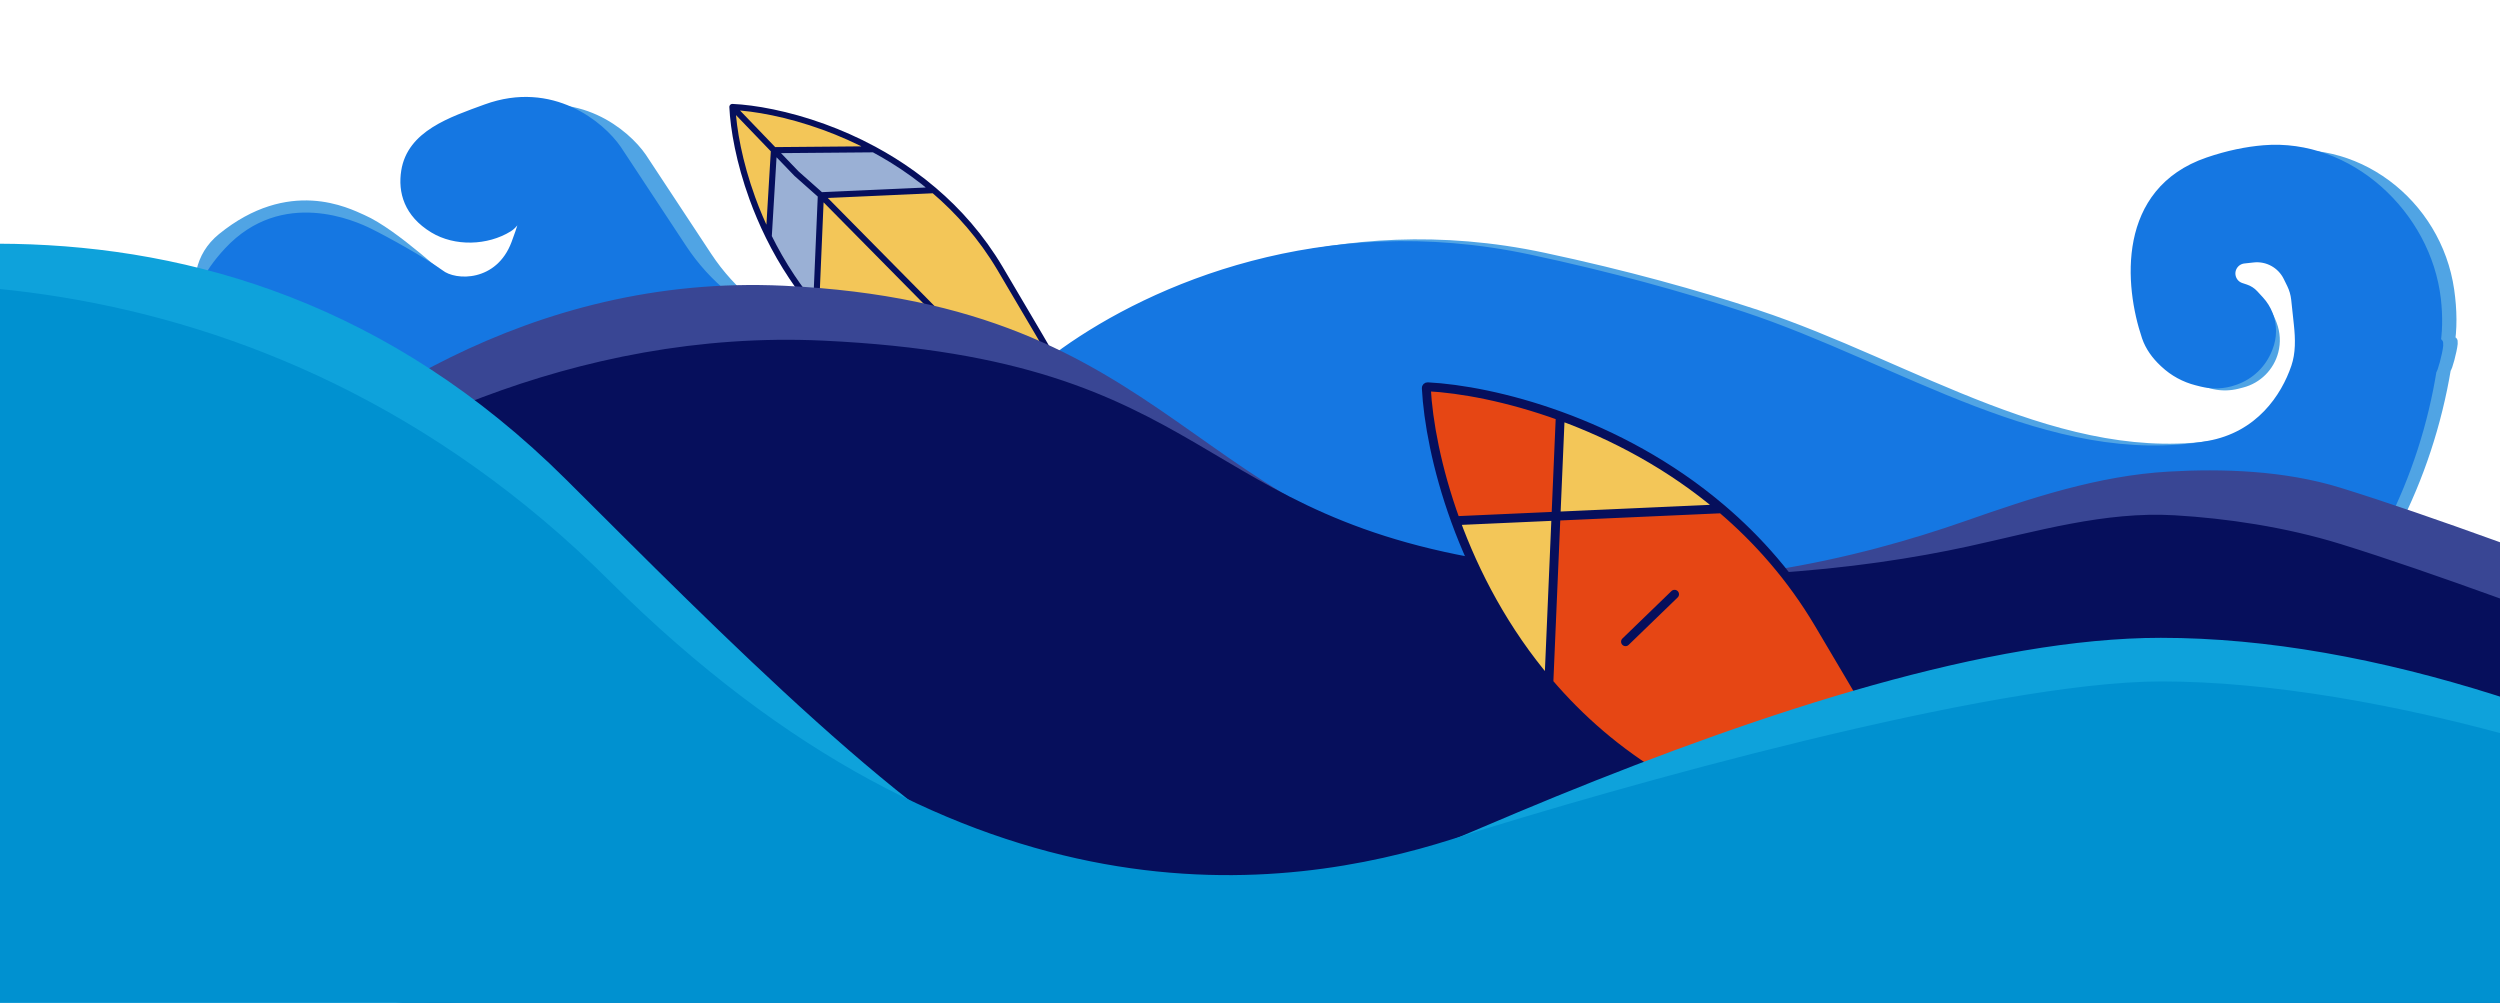 <svg width="2922" height="1172" viewBox="0 0 2922 1172" fill="none" xmlns="http://www.w3.org/2000/svg">
<path d="M878.241 355.474L893.018 367.424C895.734 369.621 898.229 372.078 900.467 374.761C921.486 399.96 915.103 437.963 887.006 454.913L845.314 480.064C829.823 489.41 811.992 494.154 793.905 493.743L583.404 488.96C565.149 488.546 546.999 486.078 529.296 481.603L307.512 425.542C240.426 408.584 205.199 320.951 258.909 277.324C338.513 212.665 405.832 247.641 423.841 255.592C462.055 272.465 519.159 327.869 540.196 343.081C557.876 357.249 601.282 358.803 619.982 308.76C638.681 258.717 646.028 231.125 638.036 243.839C636.219 247.379 635.758 241.132 630.173 235.17C616.549 220.624 556.352 217.071 536.544 214.871C473.022 207.816 520.226 167.233 579.234 142.677C584.841 140.344 590.831 138.005 597.224 135.672C674.38 107.515 731.799 155.798 750.864 183.458L827.316 299.358C841.307 320.568 858.483 339.496 878.241 355.474Z" fill="#50A4E4" stroke="#50A4E4" stroke-width="9.525" stroke-linecap="round"/>
<path d="M849.006 346.38L863.784 358.331C866.5 360.527 868.995 362.985 871.233 365.668C892.251 390.866 885.869 428.87 857.772 445.819L816.08 470.97C800.589 480.316 782.758 485.06 764.671 484.649L554.17 479.867C535.915 479.452 517.765 476.984 500.062 472.509L289.333 419.242C217.059 400.973 215.829 347.736 266.763 293.303C330.797 224.871 414.046 262.85 431.695 271.571C451.148 281.184 493.294 304.505 514.331 319.717C532.012 333.884 583.696 334.491 602.395 284.448C616.483 246.748 613.539 244.781 607.813 251.54C603.335 256.826 600.372 262.674 594.482 266.322C568.858 282.191 532.286 283.253 506.535 267.589C476.65 249.41 469.915 223.904 473.667 200.154C480.479 157.032 526.979 141.544 567.99 126.578C645.146 98.422 702.565 146.704 721.63 174.364L798.082 290.264C812.073 311.475 829.249 330.402 849.006 346.38Z" fill="#1577E2" stroke="#1577E2" stroke-width="9.525" stroke-linecap="round"/>
<path d="M1198.91 527.815C1229.86 545.377 1238.34 554.854 1270.67 540.264C1270.79 540.213 1270.88 540.116 1270.93 540.004C1285.53 507.667 1276.38 498.863 1258.82 467.905C1255.85 462.68 1252.6 456.985 1249.05 450.792L1154.14 425.419L1179 516.454C1186.28 520.633 1192.9 524.411 1198.91 527.815Z" fill="#9AB0D5"/>
<path d="M962.821 148.358C920.308 132.901 881.818 126.205 856 125L904.558 175.5L1021.23 174.5C1001.47 163.857 981.748 155.239 962.821 148.358Z" fill="#F3C658"/>
<path d="M1168.85 313.777C1147.01 276.966 1120.28 246.823 1091.46 222.296L1025.44 225.249L959.407 228.202L1154.14 425.419L1249.05 450.792C1230.98 419.248 1205.07 374.799 1168.85 313.777Z" fill="#F3C658"/>
<path d="M953.729 360.971C978.177 389.596 1008.18 416.134 1044.78 437.852C1104.02 473.012 1147.64 498.457 1179 516.454L1154.14 425.419L959.407 228.202L953.729 360.971Z" fill="#F3C658"/>
<path d="M856 125C857.205 150.81 863.897 189.285 879.343 231.782C884.651 246.385 890.992 261.462 898.5 276.664L904.558 175.5L856 125Z" fill="#F3C658"/>
<path d="M953.729 360.971L959.407 228.202L931 203L904.558 175.5L898.5 276.664C906.219 292.295 915.171 308.057 925.5 323.569C933.96 336.273 943.343 348.811 953.729 360.971Z" fill="#9AB0D5"/>
<path d="M959.407 228.202L1025.44 225.249L1091.46 222.296C1083.4 215.432 1075.17 209.007 1066.84 203C1051.85 192.196 1036.53 182.741 1021.23 174.5L904.558 175.5L931 203L959.407 228.202Z" fill="#9AB0D5"/>
<path d="M856 125C857.205 150.81 863.897 189.285 879.343 231.782C884.651 246.385 890.992 261.462 898.5 276.664M856 125C881.818 126.205 920.308 132.901 962.821 148.358C981.748 155.239 1001.47 163.857 1021.23 174.5M856 125L904.558 175.5M1091.46 222.296C1120.28 246.823 1147.01 276.966 1168.85 313.777C1205.07 374.799 1230.98 419.248 1249.05 450.792M1091.46 222.296L1025.44 225.249L959.407 228.202M1091.46 222.296C1083.4 215.432 1075.17 209.007 1066.84 203C1051.85 192.196 1036.53 182.741 1021.23 174.5M953.729 360.971C978.177 389.596 1008.18 416.134 1044.78 437.852C1104.02 473.012 1147.64 498.457 1179 516.454M953.729 360.971L959.407 228.202M953.729 360.971C943.343 348.811 933.96 336.273 925.5 323.569C915.171 308.057 906.219 292.295 898.5 276.664M1154.14 425.419L1179 516.454M1154.14 425.419L1249.05 450.792M1154.14 425.419L959.407 228.202M1179 516.454C1186.28 520.633 1192.9 524.411 1198.91 527.815C1229.86 545.377 1238.34 554.854 1270.67 540.264C1270.79 540.213 1270.88 540.116 1270.93 540.004C1285.53 507.667 1276.38 498.863 1258.82 467.905C1255.85 462.68 1252.6 456.985 1249.05 450.792M959.407 228.202L931 203L904.558 175.5M904.558 175.5L898.5 276.664M904.558 175.5L1021.23 174.5" stroke="#060F5C" stroke-width="7.105" stroke-linecap="round"/>
<path d="M1803.83 301.339C1562.98 250.013 1365.21 336.28 1261.77 409.968C1227.98 434.038 1209.94 473.263 1205.7 514.532C1201.17 558.621 1213.33 602.806 1239.77 638.373L1335.17 766.692C1418.23 878.415 1537.93 958.646 1674.77 984.229C1741.77 996.754 1803.53 1006.23 1833.97 1005.74C1873.36 1005.12 2118.82 972.189 2368.25 931.344C2633.41 887.925 2828.78 671.564 2862.38 404.99C2866.09 385.058 2865.73 362.317 2862.44 339.325C2847.88 237.574 2751.4 163.371 2650.97 185.224C2635.27 188.639 2618.4 193.316 2600.38 199.485C2511.72 229.82 2506.29 310.139 2519.83 368.764C2526.04 395.65 2543.27 418.115 2563.4 436.993C2577.81 448.797 2596.98 453.033 2615.02 448.4L2620.19 447.072C2638.21 442.446 2652.29 428.401 2656.96 410.398C2659.62 400.167 2659.03 389.365 2655.29 379.478L2654.38 377.062C2648.38 361.195 2635.87 348.661 2620.01 342.634L2611.95 339.571C2609.44 338.614 2607.06 337.31 2604.91 335.697C2584.15 320.163 2592.77 287.264 2618.48 283.905L2624.81 283.077C2631.08 282.258 2637.45 283.345 2643.1 286.196L2655.6 292.511C2666.09 297.811 2675.22 305.443 2682.3 314.822L2684.48 317.698C2694.57 331.067 2700.85 346.927 2702.63 363.584L2704.75 383.383C2706.1 396.043 2706.35 408.922 2702.78 421.144C2692.32 456.994 2662.44 508 2597.92 519.296C2410.8 552.055 2233.44 427.701 2053.06 368.132C1982.97 344.985 1899.81 321.791 1803.83 301.339Z" fill="#50A4E4"/>
<path d="M2862.38 404.99C2866.09 385.058 2865.73 362.317 2862.44 339.325C2847.88 237.574 2751.4 163.371 2650.97 185.224C2635.27 188.639 2618.4 193.316 2600.38 199.485C2511.72 229.82 2506.29 310.139 2519.83 368.764C2526.04 395.65 2543.27 418.115 2563.4 436.993V436.993V436.993C2577.81 448.797 2596.98 453.033 2615.02 448.4L2620.19 447.072C2638.21 442.446 2652.29 428.401 2656.96 410.398V410.398C2659.62 400.167 2659.03 389.365 2655.29 379.478L2654.38 377.062C2648.38 361.195 2635.87 348.661 2620.01 342.634L2611.95 339.571C2609.44 338.614 2607.06 337.31 2604.91 335.697V335.697C2584.15 320.163 2592.77 287.264 2618.48 283.905L2624.81 283.077C2631.08 282.258 2637.45 283.345 2643.1 286.196L2655.6 292.511C2666.09 297.811 2675.22 305.443 2682.3 314.822L2684.48 317.698C2694.57 331.067 2700.85 346.927 2702.63 363.584L2704.75 383.383C2706.1 396.043 2706.35 408.922 2702.78 421.144C2692.32 456.994 2662.44 508 2597.92 519.296V519.296C2410.8 552.055 2233.44 427.701 2053.06 368.132C1982.97 344.985 1899.81 321.791 1803.83 301.338C1562.98 250.013 1365.21 336.28 1261.77 409.968C1227.98 434.038 1209.94 473.263 1205.7 514.532V514.532C1201.17 558.621 1213.33 602.806 1239.77 638.373L1335.17 766.692C1418.23 878.415 1537.93 958.646 1674.77 984.229C1741.77 996.754 1803.53 1006.23 1833.97 1005.74C1873.36 1005.12 2118.82 972.189 2368.25 931.344C2633.41 887.925 2828.78 671.564 2862.38 404.99V404.99ZM2862.38 404.99C2849.32 475.187 2876.48 373.359 2862.38 404.99Z" stroke="#50A4E4" stroke-width="12.154" stroke-linecap="round"/>
<path d="M1786.91 303.43C1546.05 252.104 1348.29 338.371 1244.85 412.06C1211.06 436.13 1193.02 475.355 1188.78 516.624C1184.25 560.712 1196.41 604.897 1222.85 640.465L1318.25 768.783C1401.31 880.507 1521 960.738 1657.85 986.321C1724.85 998.845 1786.61 1008.32 1817.05 1007.84C1857.4 1007.19 2115.92 966.651 2372.96 919.855C2627.44 873.526 2814.81 663.919 2845.46 407.081C2848.83 388.93 2849.07 369.487 2846.87 350.125C2835.67 251.339 2745.03 167.528 2645.96 175.825C2626.14 177.484 2604.45 181.829 2581.01 189.851C2480.12 224.371 2489.01 333.235 2509.36 393.4C2513.24 404.859 2520.53 414.744 2529.35 423.021L2530.42 424.024C2540.95 433.902 2553.82 440.938 2567.82 444.47L2573.62 445.933C2586.02 449.063 2599.08 448.475 2611.15 444.241L2612.32 443.831C2629.41 437.837 2643.07 424.721 2649.74 407.881L2650.49 406.004C2652.9 399.912 2654.14 393.417 2654.14 386.864C2654.14 373.812 2649.23 361.238 2640.38 351.645L2633.74 344.453C2631.18 341.676 2627.96 339.594 2624.37 338.401L2618.86 336.566C2607.83 332.894 2603.21 319.824 2609.47 310.032C2612.38 305.486 2617.19 302.501 2622.55 301.913L2633.52 300.711C2650.63 298.836 2667.08 307.875 2674.68 323.322L2678.76 331.631C2681.55 337.313 2683.33 343.441 2684 349.737L2687.13 378.988C2688.95 395.958 2689.39 413.294 2683.9 429.453C2671.91 464.727 2641.87 510.731 2581 521.388C2393.88 554.146 2216.52 429.793 2036.14 370.223C1966.05 347.077 1882.89 323.882 1786.91 303.43Z" fill="#1577E2"/>
<path d="M2845.46 407.081C2848.83 388.93 2849.07 369.487 2846.87 350.125C2835.67 251.339 2745.03 167.528 2645.96 175.825C2626.14 177.484 2604.45 181.829 2581.01 189.851C2480.12 224.371 2489.01 333.235 2509.36 393.4C2513.24 404.859 2520.53 414.744 2529.35 423.021L2530.42 424.024C2540.95 433.902 2553.82 440.938 2567.82 444.47L2573.62 445.933C2586.02 449.063 2599.08 448.475 2611.15 444.241L2612.32 443.831C2629.41 437.837 2643.07 424.721 2649.74 407.881L2650.49 406.004C2652.9 399.912 2654.14 393.417 2654.14 386.864V386.864C2654.14 373.812 2649.23 361.238 2640.38 351.645L2633.74 344.453C2631.18 341.676 2627.96 339.594 2624.37 338.401L2618.86 336.566C2607.83 332.894 2603.21 319.824 2609.47 310.032V310.032C2612.38 305.486 2617.19 302.501 2622.55 301.913L2633.52 300.711C2650.63 298.836 2667.08 307.875 2674.68 323.322L2678.76 331.631C2681.55 337.313 2683.33 343.441 2684 349.737L2687.13 378.988C2688.95 395.958 2689.39 413.294 2683.9 429.453C2671.91 464.727 2641.87 510.731 2581 521.388V521.388C2393.88 554.146 2216.52 429.793 2036.14 370.223C1966.05 347.077 1882.89 323.882 1786.91 303.43C1546.05 252.104 1348.29 338.371 1244.85 412.06C1211.06 436.13 1193.02 475.355 1188.78 516.624V516.624C1184.25 560.712 1196.41 604.897 1222.85 640.465L1318.25 768.783C1401.31 880.507 1521 960.738 1657.85 986.321C1724.85 998.845 1786.61 1008.32 1817.05 1007.84C1857.4 1007.19 2115.92 966.651 2372.96 919.855C2627.44 873.526 2814.81 663.919 2845.46 407.081V407.081ZM2845.46 407.081C2832.4 477.278 2859.56 375.451 2845.46 407.081Z" stroke="#1577E2" stroke-width="12.154" stroke-linecap="round"/>
<path d="M916.059 337.206C618.164 323.17 396.228 484.183 265.888 604.161C213.963 651.958 185.514 719.46 181.266 789.907C171.748 947.708 288.546 1084.86 445.848 1100.6L856.302 1141.67L3092.37 1174.56C3222.65 1176.47 3329.29 1071.39 3329.29 941.096V933.553C3329.29 821.107 3246.22 725.95 3134.8 710.768C3117.21 708.371 3100 703.894 3083.43 697.518C2998.21 664.719 2840.83 606.067 2734.96 573.284C2669.27 552.947 2597.14 550.844 2534.61 554.45C2453.37 559.135 2375.46 584.943 2298.66 611.834C2176.41 654.638 1984.56 703.872 1769.57 674.686C1387.4 622.803 1378.14 358.978 916.059 337.206Z" fill="#394694" stroke="#394694" stroke-width="6.485" stroke-linecap="round"/>
<path d="M962.151 401.376C671.835 387.697 421.947 516.267 276.776 624.785C212.528 672.811 180.649 750.257 177.256 830.4C169.942 1003.15 298.678 1151.61 470.726 1168.82L856.302 1207.41L3092.37 1240.29C3222.65 1242.2 3329.29 1137.12 3329.29 1006.83V999.286C3329.29 886.84 3246.22 791.683 3134.8 776.501C3117.21 774.104 3100 769.627 3083.43 763.251C2998.21 730.453 2840.83 671.801 2734.96 639.017C2670.42 619.034 2601.61 609.028 2541.61 605.509C2460.38 600.745 2381.15 624.305 2301.65 641.687C2177.4 668.855 1983.34 691.663 1769.57 662.642C1387.4 610.76 1424.23 423.149 962.151 401.376Z" fill="#060F5C" stroke="#060F5C" stroke-width="6.485" stroke-linecap="round"/>
<path d="M1668.62 452.08C1667.74 452.034 1667.03 452.743 1667.08 453.618C1669.05 491.445 1678.9 547.146 1701.23 608.58L1818.63 603.33L1823.64 486.251C1762.18 463.906 1706.46 454.048 1668.62 452.08Z" fill="#E64614"/>
<path d="M2125.75 728.813C2093.72 674.836 2054.53 630.635 2012.27 594.67L1818.63 603.33L1810.3 798.017C1846.15 839.992 1890.15 878.905 1943.81 910.751C2030.69 962.309 2094.65 999.619 2140.63 1026.01L2104.17 892.52L2243.36 929.726C2216.85 883.471 2178.86 818.294 2125.75 728.813Z" fill="#E64614"/>
<path d="M2012.27 594.67C1951.71 543.127 1884.83 508.499 1823.64 486.251L1818.63 603.33L2012.27 594.67Z" fill="#F3C658"/>
<path d="M1701.23 608.58C1723.57 670.04 1758.39 737.238 1810.3 798.017L1818.63 603.33L1701.23 608.58Z" fill="#F3C658"/>
<path d="M2169.82 1042.67C2215.21 1068.42 2227.64 1082.32 2275.06 1060.92C2275.22 1060.85 2275.36 1060.71 2275.44 1060.54C2296.84 1013.12 2283.42 1000.21 2257.67 954.82C2253.32 947.157 2248.56 938.806 2243.36 929.726L2104.17 892.52L2140.63 1026.01C2151.31 1032.14 2161.02 1037.68 2169.82 1042.67Z" fill="#F3C658"/>
<path d="M1701.23 608.58C1678.9 547.146 1669.05 491.445 1667.08 453.618C1667.03 452.743 1667.74 452.034 1668.62 452.08C1706.46 454.048 1762.18 463.906 1823.64 486.251M1701.23 608.58C1723.57 670.04 1758.39 737.238 1810.3 798.017M1701.23 608.58L1818.63 603.33M2012.27 594.67C2054.53 630.635 2093.72 674.836 2125.75 728.813C2178.86 818.294 2216.85 883.471 2243.36 929.726M2012.27 594.67C1951.71 543.127 1884.83 508.499 1823.64 486.251M2012.27 594.67L1818.63 603.33M1823.64 486.251L1818.63 603.33M1810.3 798.017C1846.15 839.992 1890.15 878.905 1943.81 910.751C2030.69 962.309 2094.65 999.619 2140.63 1026.01M1810.3 798.017L1818.63 603.33M1899.91 750.021L1957.21 694.584M2140.63 1026.01C2151.31 1032.14 2161.02 1037.68 2169.82 1042.67C2215.21 1068.42 2227.64 1082.32 2275.06 1060.92C2275.22 1060.85 2275.36 1060.71 2275.44 1060.54C2296.84 1013.12 2283.42 1000.21 2257.67 954.82C2253.32 947.157 2248.56 938.806 2243.36 929.726M2140.63 1026.01L2104.17 892.52L2243.36 929.726" stroke="#060F5C" stroke-width="10.418" stroke-linecap="round"/>
<path d="M657.9 564.542C246.873 155.351 -260.84 303.711 -480.319 382.852C-489.584 386.192 -499.67 381.152 -502.648 371.764C-508.618 352.945 -536.392 357.245 -536.392 376.988V460.625L-570.394 1153.5C-573.87 1224.32 -517.383 1283.65 -446.473 1283.65L3754.98 1307.28C3726.58 1269.36 3540.86 1111.78 3323.64 994.639C3052.11 848.219 2772.91 750.998 2525.56 750.998C2327.68 750.998 2065.5 836.139 1820.51 936.118C1580.34 1034.13 1432.5 1122.79 1222.17 1042.01C1074.79 985.403 831.749 737.614 657.9 564.542Z" fill="#0EA2DB" stroke="#0EA2DB" stroke-width="11.023" stroke-linecap="round"/>
<path d="M708.777 683.105C300.333 276.453 -203.871 309.426 -425.518 381.822C-438.883 386.187 -453.514 384.966 -465.641 377.853C-496.962 359.48 -536.396 382.066 -536.396 418.377V531.571L-570.395 1224.44C-573.87 1295.26 -517.389 1354.58 -446.486 1354.58L3758.92 1311.29C3730.52 1273.37 3619.43 1168.25 3402.23 1051.12C3130.73 904.7 2773.45 801.972 2526.13 801.972C2328.27 801.972 1892.05 924.774 1698.67 986.175C1505.29 1047.58 1130.67 1103.15 708.777 683.105Z" fill="#0091D0" stroke="#0091D0" stroke-width="11.023" stroke-linecap="round"/>
</svg>
